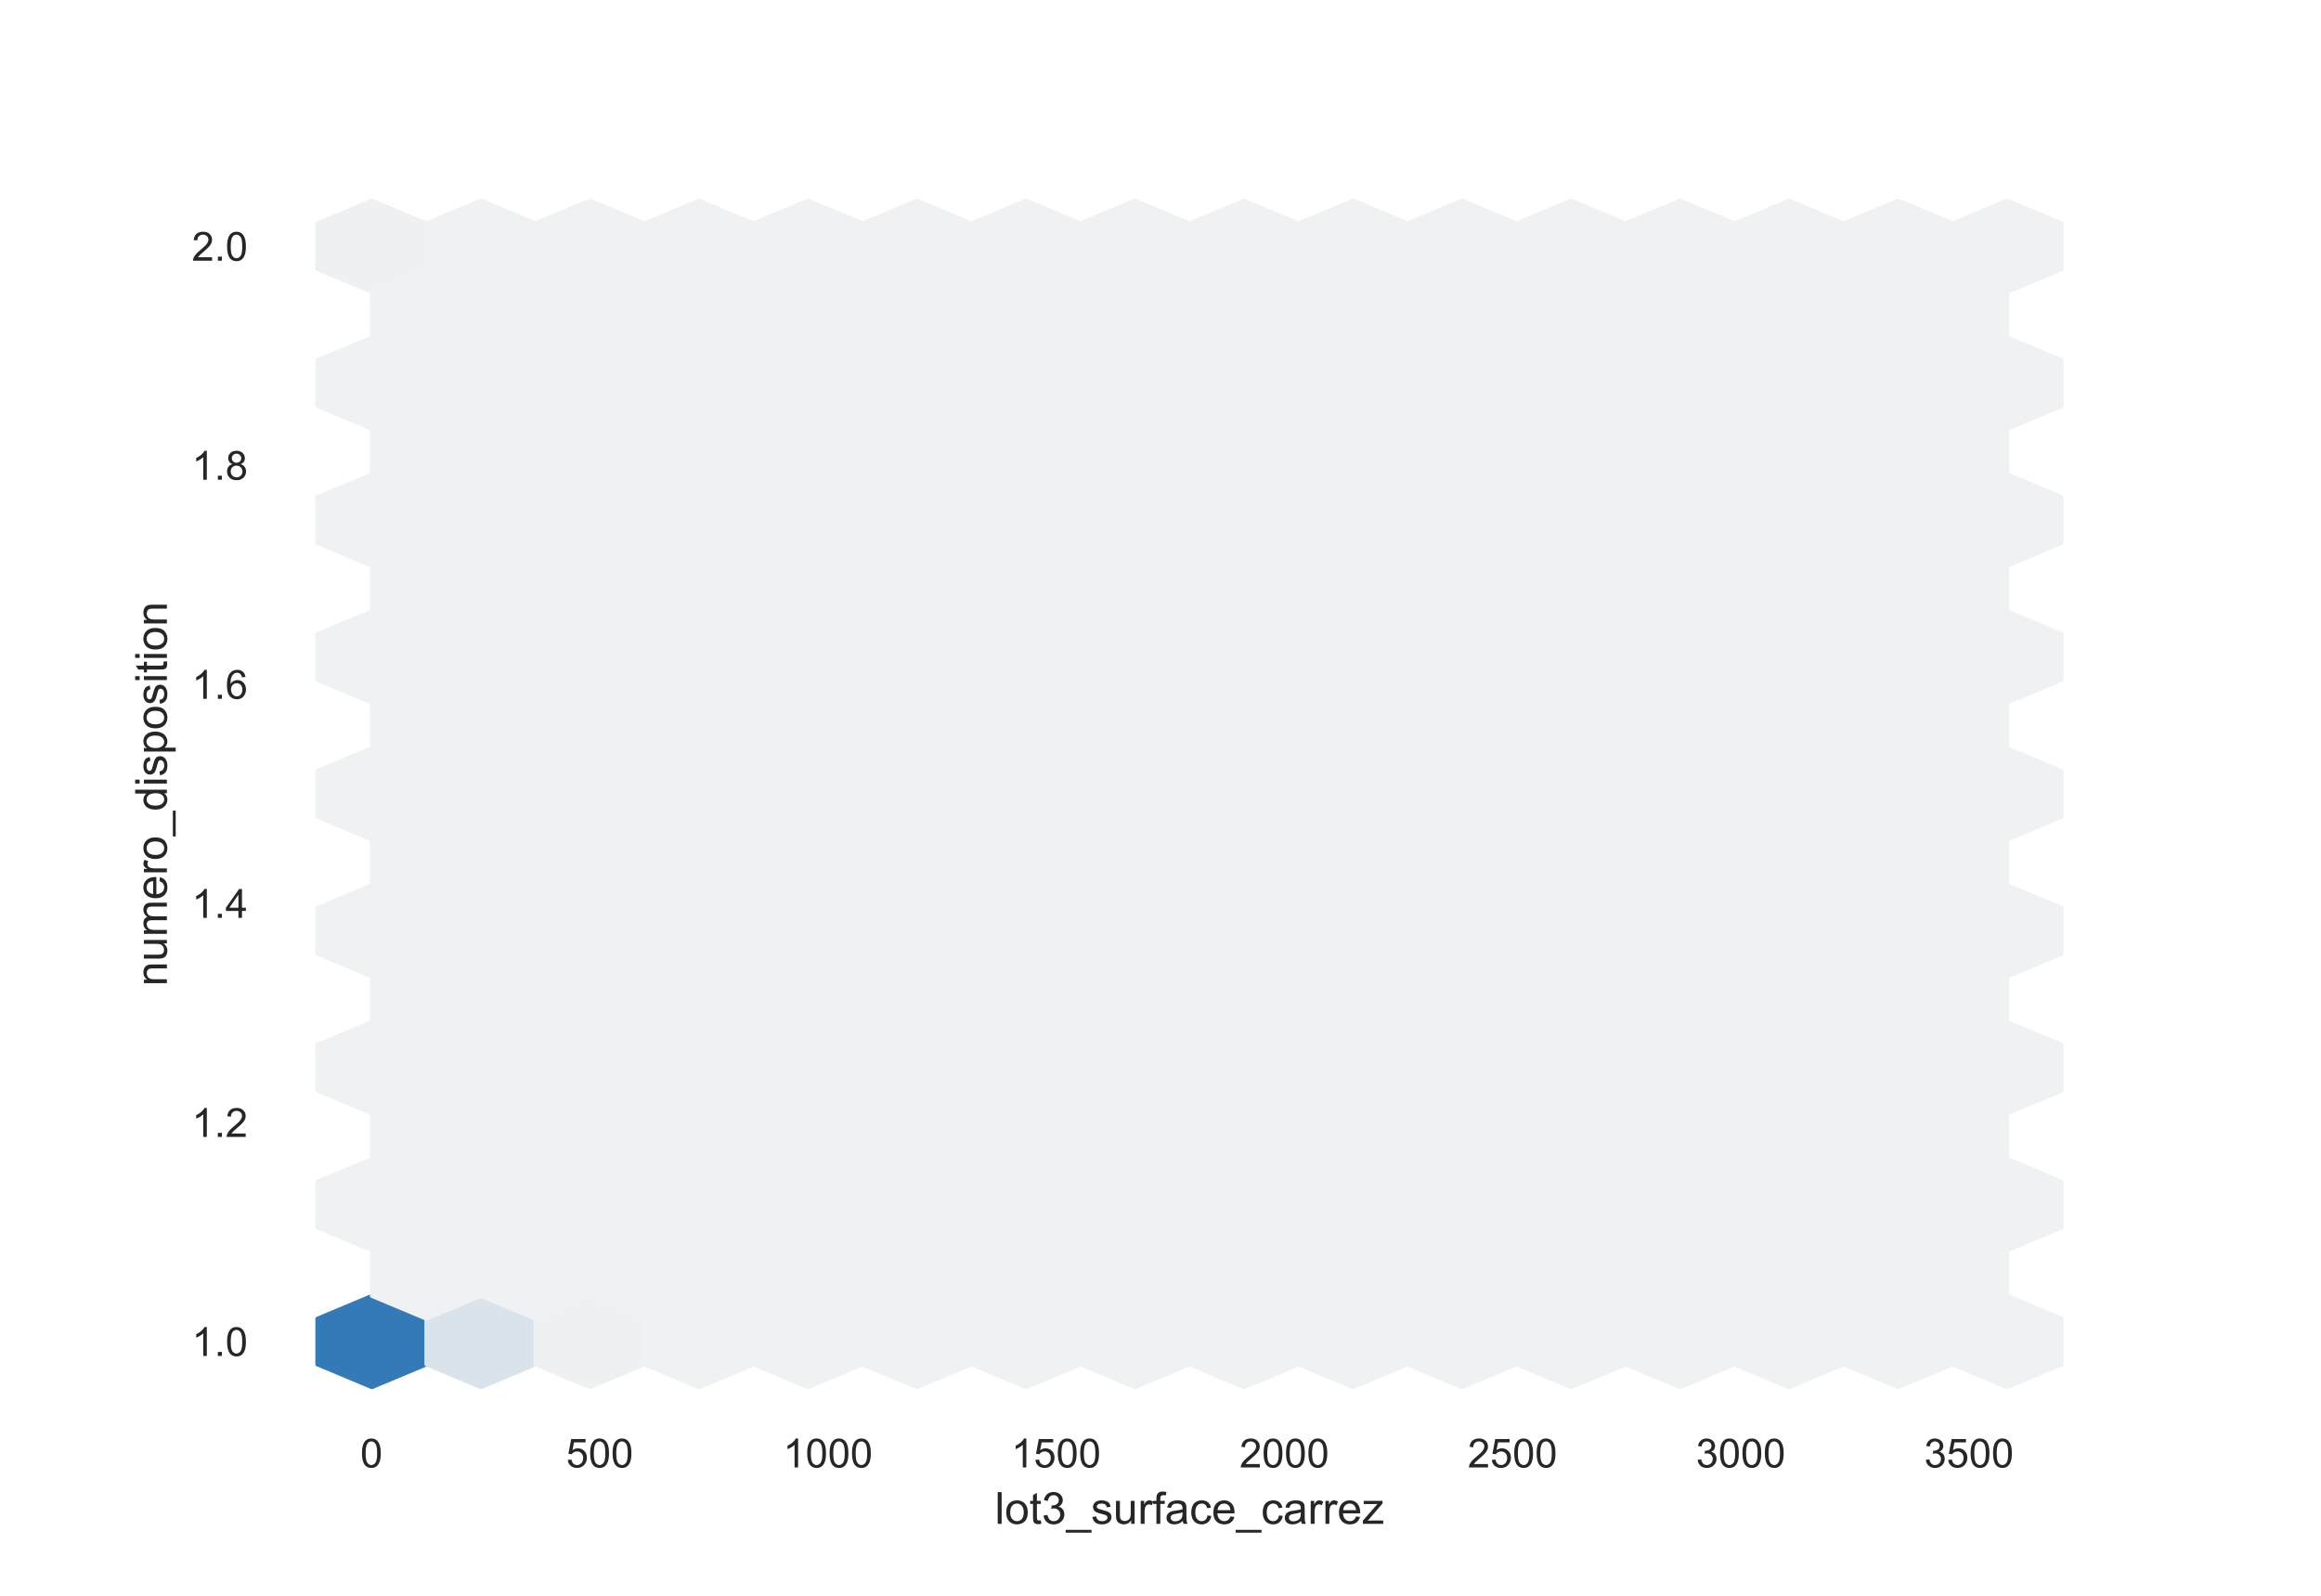 <?xml version="1.0" encoding="utf-8" standalone="no"?>
<!DOCTYPE svg PUBLIC "-//W3C//DTD SVG 1.1//EN"
  "http://www.w3.org/Graphics/SVG/1.1/DTD/svg11.dtd">
<!-- Created with matplotlib (https://matplotlib.org/) -->
<svg height="396pt" version="1.1" viewBox="0 0 576 396" width="576pt" xmlns="http://www.w3.org/2000/svg" xmlns:xlink="http://www.w3.org/1999/xlink">
 <defs>
  <style type="text/css">*{stroke-linecap:butt;stroke-linejoin:round;}</style>
 </defs>
 <g id="figure_1">
  <g id="patch_1">
   <path d="M 0 396 
L 576 396 
L 576 0 
L 0 0 
z
" style="fill:#ffffff;"/>
  </g>
  <g id="axes_1">
   <g id="patch_2">
    <path d="M 72 346.5 
L 518.4 346.5 
L 518.4 47.52 
L 72 47.52 
z
" style="fill:#ffffff;"/>
   </g>
   <g id="matplotlib.axis_1">
    <g id="xtick_1">
     <g id="text_1">
      <!-- 0 -->
      <g style="fill:#262626;" transform="translate(89.414 364.158)scale(0.1 -0.1)">
       <defs>
        <path d="M 4.156 35.297 
Q 4.156 48 6.766 55.734 
Q 9.375 63.484 14.516 67.672 
Q 19.672 71.875 27.484 71.875 
Q 33.25 71.875 37.594 69.547 
Q 41.938 67.234 44.766 62.859 
Q 47.609 58.5 49.219 52.219 
Q 50.828 45.953 50.828 35.297 
Q 50.828 22.703 48.234 14.969 
Q 45.656 7.234 40.5 3 
Q 35.359 -1.219 27.484 -1.219 
Q 17.141 -1.219 11.234 6.203 
Q 4.156 15.141 4.156 35.297 
z
M 13.188 35.297 
Q 13.188 17.672 17.312 11.828 
Q 21.438 6 27.484 6 
Q 33.547 6 37.672 11.859 
Q 41.797 17.719 41.797 35.297 
Q 41.797 52.984 37.672 58.781 
Q 33.547 64.594 27.391 64.594 
Q 21.344 64.594 17.719 59.469 
Q 13.188 52.938 13.188 35.297 
z
" id="ArialMT-48"/>
       </defs>
       <use xlink:href="#ArialMT-48"/>
      </g>
     </g>
    </g>
    <g id="xtick_2">
     <g id="text_2">
      <!-- 500 -->
      <g style="fill:#262626;" transform="translate(140.488 364.158)scale(0.1 -0.1)">
       <defs>
        <path d="M 4.156 18.75 
L 13.375 19.531 
Q 14.406 12.797 18.141 9.391 
Q 21.875 6 27.156 6 
Q 33.5 6 37.891 10.781 
Q 42.281 15.578 42.281 23.484 
Q 42.281 31 38.062 35.344 
Q 33.844 39.703 27 39.703 
Q 22.75 39.703 19.328 37.766 
Q 15.922 35.844 13.969 32.766 
L 5.719 33.844 
L 12.641 70.609 
L 48.25 70.609 
L 48.25 62.203 
L 19.672 62.203 
L 15.828 42.969 
Q 22.266 47.469 29.344 47.469 
Q 38.719 47.469 45.156 40.969 
Q 51.609 34.469 51.609 24.266 
Q 51.609 14.547 45.953 7.469 
Q 39.062 -1.219 27.156 -1.219 
Q 17.391 -1.219 11.203 4.25 
Q 5.031 9.719 4.156 18.75 
z
" id="ArialMT-53"/>
       </defs>
       <use xlink:href="#ArialMT-53"/>
       <use x="55.615" xlink:href="#ArialMT-48"/>
       <use x="111.23" xlink:href="#ArialMT-48"/>
      </g>
     </g>
    </g>
    <g id="xtick_3">
     <g id="text_3">
      <!-- 1000 -->
      <g style="fill:#262626;" transform="translate(194.342 364.158)scale(0.1 -0.1)">
       <defs>
        <path d="M 37.25 0 
L 28.469 0 
L 28.469 56 
Q 25.297 52.984 20.141 49.953 
Q 14.984 46.922 10.891 45.406 
L 10.891 53.906 
Q 18.266 57.375 23.781 62.297 
Q 29.297 67.234 31.594 71.875 
L 37.25 71.875 
z
" id="ArialMT-49"/>
       </defs>
       <use xlink:href="#ArialMT-49"/>
       <use x="55.615" xlink:href="#ArialMT-48"/>
       <use x="111.23" xlink:href="#ArialMT-48"/>
       <use x="166.846" xlink:href="#ArialMT-48"/>
      </g>
     </g>
    </g>
    <g id="xtick_4">
     <g id="text_4">
      <!-- 1500 -->
      <g style="fill:#262626;" transform="translate(250.976 364.158)scale(0.1 -0.1)">
       <use xlink:href="#ArialMT-49"/>
       <use x="55.615" xlink:href="#ArialMT-53"/>
       <use x="111.23" xlink:href="#ArialMT-48"/>
       <use x="166.846" xlink:href="#ArialMT-48"/>
      </g>
     </g>
    </g>
    <g id="xtick_5">
     <g id="text_5">
      <!-- 2000 -->
      <g style="fill:#262626;" transform="translate(307.61 364.158)scale(0.1 -0.1)">
       <defs>
        <path d="M 50.344 8.453 
L 50.344 0 
L 3.031 0 
Q 2.938 3.172 4.047 6.109 
Q 5.859 10.938 9.828 15.625 
Q 13.812 20.312 21.344 26.469 
Q 33.016 36.031 37.109 41.625 
Q 41.219 47.219 41.219 52.203 
Q 41.219 57.422 37.469 61 
Q 33.734 64.594 27.734 64.594 
Q 21.391 64.594 17.578 60.781 
Q 13.766 56.984 13.719 50.25 
L 4.688 51.172 
Q 5.609 61.281 11.656 66.578 
Q 17.719 71.875 27.938 71.875 
Q 38.234 71.875 44.234 66.156 
Q 50.25 60.453 50.25 52 
Q 50.25 47.703 48.484 43.547 
Q 46.734 39.406 42.656 34.812 
Q 38.578 30.219 29.109 22.219 
Q 21.188 15.578 18.938 13.203 
Q 16.703 10.844 15.234 8.453 
z
" id="ArialMT-50"/>
       </defs>
       <use xlink:href="#ArialMT-50"/>
       <use x="55.615" xlink:href="#ArialMT-48"/>
       <use x="111.23" xlink:href="#ArialMT-48"/>
       <use x="166.846" xlink:href="#ArialMT-48"/>
      </g>
     </g>
    </g>
    <g id="xtick_6">
     <g id="text_6">
      <!-- 2500 -->
      <g style="fill:#262626;" transform="translate(364.245 364.158)scale(0.1 -0.1)">
       <use xlink:href="#ArialMT-50"/>
       <use x="55.615" xlink:href="#ArialMT-53"/>
       <use x="111.23" xlink:href="#ArialMT-48"/>
       <use x="166.846" xlink:href="#ArialMT-48"/>
      </g>
     </g>
    </g>
    <g id="xtick_7">
     <g id="text_7">
      <!-- 3000 -->
      <g style="fill:#262626;" transform="translate(420.879 364.158)scale(0.1 -0.1)">
       <defs>
        <path d="M 4.203 18.891 
L 12.984 20.062 
Q 14.5 12.594 18.141 9.297 
Q 21.781 6 27 6 
Q 33.203 6 37.469 10.297 
Q 41.75 14.594 41.75 20.953 
Q 41.75 27 37.797 30.922 
Q 33.844 34.859 27.734 34.859 
Q 25.25 34.859 21.531 33.891 
L 22.516 41.609 
Q 23.391 41.5 23.922 41.5 
Q 29.547 41.5 34.031 44.422 
Q 38.531 47.359 38.531 53.469 
Q 38.531 58.297 35.25 61.469 
Q 31.984 64.656 26.812 64.656 
Q 21.688 64.656 18.266 61.422 
Q 14.844 58.203 13.875 51.766 
L 5.078 53.328 
Q 6.688 62.156 12.391 67.016 
Q 18.109 71.875 26.609 71.875 
Q 32.469 71.875 37.391 69.359 
Q 42.328 66.844 44.938 62.5 
Q 47.562 58.156 47.562 53.266 
Q 47.562 48.641 45.062 44.828 
Q 42.578 41.016 37.703 38.766 
Q 44.047 37.312 47.562 32.688 
Q 51.078 28.078 51.078 21.141 
Q 51.078 11.766 44.234 5.25 
Q 37.406 -1.266 26.953 -1.266 
Q 17.531 -1.266 11.297 4.344 
Q 5.078 9.969 4.203 18.891 
z
" id="ArialMT-51"/>
       </defs>
       <use xlink:href="#ArialMT-51"/>
       <use x="55.615" xlink:href="#ArialMT-48"/>
       <use x="111.23" xlink:href="#ArialMT-48"/>
       <use x="166.846" xlink:href="#ArialMT-48"/>
      </g>
     </g>
    </g>
    <g id="xtick_8">
     <g id="text_8">
      <!-- 3500 -->
      <g style="fill:#262626;" transform="translate(477.513 364.158)scale(0.1 -0.1)">
       <use xlink:href="#ArialMT-51"/>
       <use x="55.615" xlink:href="#ArialMT-53"/>
       <use x="111.23" xlink:href="#ArialMT-48"/>
       <use x="166.846" xlink:href="#ArialMT-48"/>
      </g>
     </g>
    </g>
    <g id="text_9">
     <!-- lot3_surface_carrez -->
     <g style="fill:#262626;" transform="translate(246.901 378.153)scale(0.11 -0.11)">
      <defs>
       <path d="M 6.391 0 
L 6.391 71.578 
L 15.188 71.578 
L 15.188 0 
z
" id="ArialMT-108"/>
       <path d="M 3.328 25.922 
Q 3.328 40.328 11.328 47.266 
Q 18.016 53.031 27.641 53.031 
Q 38.328 53.031 45.109 46.016 
Q 51.906 39.016 51.906 26.656 
Q 51.906 16.656 48.906 10.906 
Q 45.906 5.172 40.156 2 
Q 34.422 -1.172 27.641 -1.172 
Q 16.75 -1.172 10.031 5.812 
Q 3.328 12.797 3.328 25.922 
z
M 12.359 25.922 
Q 12.359 15.969 16.703 11.016 
Q 21.047 6.062 27.641 6.062 
Q 34.188 6.062 38.531 11.031 
Q 42.875 16.016 42.875 26.219 
Q 42.875 35.844 38.5 40.797 
Q 34.125 45.75 27.641 45.75 
Q 21.047 45.75 16.703 40.812 
Q 12.359 35.891 12.359 25.922 
z
" id="ArialMT-111"/>
       <path d="M 25.781 7.859 
L 27.047 0.094 
Q 23.344 -0.688 20.406 -0.688 
Q 15.625 -0.688 12.984 0.828 
Q 10.359 2.344 9.281 4.812 
Q 8.203 7.281 8.203 15.188 
L 8.203 45.016 
L 1.766 45.016 
L 1.766 51.859 
L 8.203 51.859 
L 8.203 64.703 
L 16.938 69.969 
L 16.938 51.859 
L 25.781 51.859 
L 25.781 45.016 
L 16.938 45.016 
L 16.938 14.703 
Q 16.938 10.938 17.406 9.859 
Q 17.875 8.797 18.922 8.156 
Q 19.969 7.516 21.922 7.516 
Q 23.391 7.516 25.781 7.859 
z
" id="ArialMT-116"/>
       <path d="M -1.516 -19.875 
L -1.516 -13.531 
L 56.734 -13.531 
L 56.734 -19.875 
z
" id="ArialMT-95"/>
       <path d="M 3.078 15.484 
L 11.766 16.844 
Q 12.5 11.625 15.844 8.844 
Q 19.188 6.062 25.203 6.062 
Q 31.25 6.062 34.172 8.516 
Q 37.109 10.984 37.109 14.312 
Q 37.109 17.281 34.516 19 
Q 32.719 20.172 25.531 21.969 
Q 15.875 24.422 12.141 26.203 
Q 8.406 27.984 6.469 31.125 
Q 4.547 34.281 4.547 38.094 
Q 4.547 41.547 6.125 44.5 
Q 7.719 47.469 10.453 49.422 
Q 12.5 50.922 16.031 51.969 
Q 19.578 53.031 23.641 53.031 
Q 29.734 53.031 34.344 51.266 
Q 38.969 49.516 41.156 46.5 
Q 43.359 43.5 44.188 38.484 
L 35.594 37.312 
Q 35.016 41.312 32.203 43.547 
Q 29.391 45.797 24.266 45.797 
Q 18.219 45.797 15.625 43.797 
Q 13.031 41.797 13.031 39.109 
Q 13.031 37.406 14.109 36.031 
Q 15.188 34.625 17.484 33.688 
Q 18.797 33.203 25.25 31.453 
Q 34.578 28.953 38.25 27.359 
Q 41.938 25.781 44.031 22.75 
Q 46.141 19.734 46.141 15.234 
Q 46.141 10.844 43.578 6.953 
Q 41.016 3.078 36.172 0.953 
Q 31.344 -1.172 25.25 -1.172 
Q 15.141 -1.172 9.844 3.031 
Q 4.547 7.234 3.078 15.484 
z
" id="ArialMT-115"/>
       <path d="M 40.578 0 
L 40.578 7.625 
Q 34.516 -1.172 24.125 -1.172 
Q 19.531 -1.172 15.547 0.578 
Q 11.578 2.344 9.641 5 
Q 7.719 7.672 6.938 11.531 
Q 6.391 14.109 6.391 19.734 
L 6.391 51.859 
L 15.188 51.859 
L 15.188 23.094 
Q 15.188 16.219 15.719 13.812 
Q 16.547 10.359 19.234 8.375 
Q 21.922 6.391 25.875 6.391 
Q 29.828 6.391 33.297 8.422 
Q 36.766 10.453 38.203 13.938 
Q 39.656 17.438 39.656 24.078 
L 39.656 51.859 
L 48.438 51.859 
L 48.438 0 
z
" id="ArialMT-117"/>
       <path d="M 6.5 0 
L 6.5 51.859 
L 14.406 51.859 
L 14.406 44 
Q 17.438 49.516 20 51.266 
Q 22.562 53.031 25.641 53.031 
Q 30.078 53.031 34.672 50.203 
L 31.641 42.047 
Q 28.422 43.953 25.203 43.953 
Q 22.312 43.953 20.016 42.219 
Q 17.719 40.484 16.75 37.406 
Q 15.281 32.719 15.281 27.156 
L 15.281 0 
z
" id="ArialMT-114"/>
       <path d="M 8.688 0 
L 8.688 45.016 
L 0.922 45.016 
L 0.922 51.859 
L 8.688 51.859 
L 8.688 57.375 
Q 8.688 62.594 9.625 65.141 
Q 10.891 68.562 14.078 70.672 
Q 17.281 72.797 23.047 72.797 
Q 26.766 72.797 31.25 71.922 
L 29.938 64.266 
Q 27.203 64.75 24.75 64.75 
Q 20.75 64.75 19.094 63.031 
Q 17.438 61.328 17.438 56.641 
L 17.438 51.859 
L 27.547 51.859 
L 27.547 45.016 
L 17.438 45.016 
L 17.438 0 
z
" id="ArialMT-102"/>
       <path d="M 40.438 6.391 
Q 35.547 2.25 31.031 0.531 
Q 26.516 -1.172 21.344 -1.172 
Q 12.797 -1.172 8.203 3 
Q 3.609 7.172 3.609 13.672 
Q 3.609 17.484 5.344 20.625 
Q 7.078 23.781 9.891 25.688 
Q 12.703 27.594 16.219 28.562 
Q 18.797 29.25 24.031 29.891 
Q 34.672 31.156 39.703 32.906 
Q 39.75 34.719 39.75 35.203 
Q 39.75 40.578 37.25 42.781 
Q 33.891 45.75 27.25 45.75 
Q 21.047 45.75 18.094 43.578 
Q 15.141 41.406 13.719 35.891 
L 5.125 37.062 
Q 6.297 42.578 8.984 45.969 
Q 11.672 49.359 16.75 51.188 
Q 21.828 53.031 28.516 53.031 
Q 35.156 53.031 39.297 51.469 
Q 43.453 49.906 45.406 47.531 
Q 47.359 45.172 48.141 41.547 
Q 48.578 39.312 48.578 33.453 
L 48.578 21.734 
Q 48.578 9.469 49.141 6.219 
Q 49.703 2.984 51.375 0 
L 42.188 0 
Q 40.828 2.734 40.438 6.391 
z
M 39.703 26.031 
Q 34.906 24.078 25.344 22.703 
Q 19.922 21.922 17.672 20.938 
Q 15.438 19.969 14.203 18.094 
Q 12.984 16.219 12.984 13.922 
Q 12.984 10.406 15.641 8.062 
Q 18.312 5.719 23.438 5.719 
Q 28.516 5.719 32.469 7.938 
Q 36.422 10.156 38.281 14.016 
Q 39.703 17 39.703 22.797 
z
" id="ArialMT-97"/>
       <path d="M 40.438 19 
L 49.078 17.875 
Q 47.656 8.938 41.812 3.875 
Q 35.984 -1.172 27.484 -1.172 
Q 16.844 -1.172 10.375 5.781 
Q 3.906 12.75 3.906 25.734 
Q 3.906 34.125 6.688 40.422 
Q 9.469 46.734 15.156 49.875 
Q 20.844 53.031 27.547 53.031 
Q 35.984 53.031 41.359 48.75 
Q 46.734 44.484 48.25 36.625 
L 39.703 35.297 
Q 38.484 40.531 35.375 43.156 
Q 32.281 45.797 27.875 45.797 
Q 21.234 45.797 17.078 41.031 
Q 12.938 36.281 12.938 25.984 
Q 12.938 15.531 16.938 10.797 
Q 20.953 6.062 27.391 6.062 
Q 32.562 6.062 36.031 9.234 
Q 39.5 12.406 40.438 19 
z
" id="ArialMT-99"/>
       <path d="M 42.094 16.703 
L 51.172 15.578 
Q 49.031 7.625 43.219 3.219 
Q 37.406 -1.172 28.375 -1.172 
Q 17 -1.172 10.328 5.828 
Q 3.656 12.844 3.656 25.484 
Q 3.656 38.578 10.391 45.797 
Q 17.141 53.031 27.875 53.031 
Q 38.281 53.031 44.875 45.953 
Q 51.469 38.875 51.469 26.031 
Q 51.469 25.25 51.422 23.688 
L 12.75 23.688 
Q 13.234 15.141 17.578 10.594 
Q 21.922 6.062 28.422 6.062 
Q 33.25 6.062 36.672 8.594 
Q 40.094 11.141 42.094 16.703 
z
M 13.234 30.906 
L 42.188 30.906 
Q 41.609 37.453 38.875 40.719 
Q 34.672 45.797 27.984 45.797 
Q 21.922 45.797 17.797 41.75 
Q 13.672 37.703 13.234 30.906 
z
" id="ArialMT-101"/>
       <path d="M 1.953 0 
L 1.953 7.125 
L 34.969 45.016 
Q 29.344 44.734 25.047 44.734 
L 3.906 44.734 
L 3.906 51.859 
L 46.297 51.859 
L 46.297 46.047 
L 18.219 13.141 
L 12.797 7.125 
Q 18.703 7.562 23.875 7.562 
L 47.859 7.562 
L 47.859 0 
z
" id="ArialMT-122"/>
      </defs>
      <use xlink:href="#ArialMT-108"/>
      <use x="22.217" xlink:href="#ArialMT-111"/>
      <use x="77.832" xlink:href="#ArialMT-116"/>
      <use x="105.615" xlink:href="#ArialMT-51"/>
      <use x="161.23" xlink:href="#ArialMT-95"/>
      <use x="216.846" xlink:href="#ArialMT-115"/>
      <use x="266.846" xlink:href="#ArialMT-117"/>
      <use x="322.461" xlink:href="#ArialMT-114"/>
      <use x="355.762" xlink:href="#ArialMT-102"/>
      <use x="383.545" xlink:href="#ArialMT-97"/>
      <use x="439.16" xlink:href="#ArialMT-99"/>
      <use x="489.16" xlink:href="#ArialMT-101"/>
      <use x="544.775" xlink:href="#ArialMT-95"/>
      <use x="600.391" xlink:href="#ArialMT-99"/>
      <use x="650.391" xlink:href="#ArialMT-97"/>
      <use x="706.006" xlink:href="#ArialMT-114"/>
      <use x="739.307" xlink:href="#ArialMT-114"/>
      <use x="772.607" xlink:href="#ArialMT-101"/>
      <use x="828.223" xlink:href="#ArialMT-122"/>
     </g>
    </g>
   </g>
   <g id="matplotlib.axis_2">
    <g id="ytick_1">
     <g id="text_10">
      <!-- 1.0 -->
      <g style="fill:#262626;" transform="translate(47.6 336.489)scale(0.1 -0.1)">
       <defs>
        <path d="M 9.078 0 
L 9.078 10.016 
L 19.094 10.016 
L 19.094 0 
z
" id="ArialMT-46"/>
       </defs>
       <use xlink:href="#ArialMT-49"/>
       <use x="55.615" xlink:href="#ArialMT-46"/>
       <use x="83.398" xlink:href="#ArialMT-48"/>
      </g>
     </g>
    </g>
    <g id="ytick_2">
     <g id="text_11">
      <!-- 1.2 -->
      <g style="fill:#262626;" transform="translate(47.6 282.129)scale(0.1 -0.1)">
       <use xlink:href="#ArialMT-49"/>
       <use x="55.615" xlink:href="#ArialMT-46"/>
       <use x="83.398" xlink:href="#ArialMT-50"/>
      </g>
     </g>
    </g>
    <g id="ytick_3">
     <g id="text_12">
      <!-- 1.4 -->
      <g style="fill:#262626;" transform="translate(47.6 227.769)scale(0.1 -0.1)">
       <defs>
        <path d="M 32.328 0 
L 32.328 17.141 
L 1.266 17.141 
L 1.266 25.203 
L 33.938 71.578 
L 41.109 71.578 
L 41.109 25.203 
L 50.781 25.203 
L 50.781 17.141 
L 41.109 17.141 
L 41.109 0 
z
M 32.328 25.203 
L 32.328 57.469 
L 9.906 25.203 
z
" id="ArialMT-52"/>
       </defs>
       <use xlink:href="#ArialMT-49"/>
       <use x="55.615" xlink:href="#ArialMT-46"/>
       <use x="83.398" xlink:href="#ArialMT-52"/>
      </g>
     </g>
    </g>
    <g id="ytick_4">
     <g id="text_13">
      <!-- 1.6 -->
      <g style="fill:#262626;" transform="translate(47.6 173.409)scale(0.1 -0.1)">
       <defs>
        <path d="M 49.75 54.047 
L 41.016 53.375 
Q 39.844 58.547 37.703 60.891 
Q 34.125 64.656 28.906 64.656 
Q 24.703 64.656 21.531 62.312 
Q 17.391 59.281 14.984 53.469 
Q 12.594 47.656 12.5 36.922 
Q 15.672 41.75 20.266 44.094 
Q 24.859 46.438 29.891 46.438 
Q 38.672 46.438 44.844 39.969 
Q 51.031 33.5 51.031 23.25 
Q 51.031 16.5 48.125 10.719 
Q 45.219 4.938 40.141 1.859 
Q 35.062 -1.219 28.609 -1.219 
Q 17.625 -1.219 10.688 6.859 
Q 3.766 14.938 3.766 33.5 
Q 3.766 54.25 11.422 63.672 
Q 18.109 71.875 29.438 71.875 
Q 37.891 71.875 43.281 67.141 
Q 48.688 62.406 49.75 54.047 
z
M 13.875 23.188 
Q 13.875 18.656 15.797 14.5 
Q 17.719 10.359 21.188 8.172 
Q 24.656 6 28.469 6 
Q 34.031 6 38.031 10.484 
Q 42.047 14.984 42.047 22.703 
Q 42.047 30.125 38.078 34.391 
Q 34.125 38.672 28.125 38.672 
Q 22.172 38.672 18.016 34.391 
Q 13.875 30.125 13.875 23.188 
z
" id="ArialMT-54"/>
       </defs>
       <use xlink:href="#ArialMT-49"/>
       <use x="55.615" xlink:href="#ArialMT-46"/>
       <use x="83.398" xlink:href="#ArialMT-54"/>
      </g>
     </g>
    </g>
    <g id="ytick_5">
     <g id="text_14">
      <!-- 1.8 -->
      <g style="fill:#262626;" transform="translate(47.6 119.049)scale(0.1 -0.1)">
       <defs>
        <path d="M 17.672 38.812 
Q 12.203 40.828 9.562 44.531 
Q 6.938 48.25 6.938 53.422 
Q 6.938 61.234 12.547 66.547 
Q 18.172 71.875 27.484 71.875 
Q 36.859 71.875 42.578 66.422 
Q 48.297 60.984 48.297 53.172 
Q 48.297 48.188 45.672 44.5 
Q 43.062 40.828 37.75 38.812 
Q 44.344 36.672 47.781 31.875 
Q 51.219 27.094 51.219 20.453 
Q 51.219 11.281 44.719 5.031 
Q 38.234 -1.219 27.641 -1.219 
Q 17.047 -1.219 10.547 5.047 
Q 4.047 11.328 4.047 20.703 
Q 4.047 27.688 7.594 32.391 
Q 11.141 37.109 17.672 38.812 
z
M 15.922 53.719 
Q 15.922 48.641 19.188 45.406 
Q 22.469 42.188 27.688 42.188 
Q 32.766 42.188 36.016 45.375 
Q 39.266 48.578 39.266 53.219 
Q 39.266 58.062 35.906 61.359 
Q 32.562 64.656 27.594 64.656 
Q 22.562 64.656 19.234 61.422 
Q 15.922 58.203 15.922 53.719 
z
M 13.094 20.656 
Q 13.094 16.891 14.875 13.375 
Q 16.656 9.859 20.172 7.922 
Q 23.688 6 27.734 6 
Q 34.031 6 38.125 10.047 
Q 42.234 14.109 42.234 20.359 
Q 42.234 26.703 38.016 30.859 
Q 33.797 35.016 27.438 35.016 
Q 21.234 35.016 17.156 30.906 
Q 13.094 26.812 13.094 20.656 
z
" id="ArialMT-56"/>
       </defs>
       <use xlink:href="#ArialMT-49"/>
       <use x="55.615" xlink:href="#ArialMT-46"/>
       <use x="83.398" xlink:href="#ArialMT-56"/>
      </g>
     </g>
    </g>
    <g id="ytick_6">
     <g id="text_15">
      <!-- 2.0 -->
      <g style="fill:#262626;" transform="translate(47.6 64.689)scale(0.1 -0.1)">
       <use xlink:href="#ArialMT-50"/>
       <use x="55.615" xlink:href="#ArialMT-46"/>
       <use x="83.398" xlink:href="#ArialMT-48"/>
      </g>
     </g>
    </g>
    <g id="text_16">
     <!-- numero_disposition -->
     <g style="fill:#262626;" transform="translate(41.414 244.702)rotate(-90)scale(0.11 -0.11)">
      <defs>
       <path d="M 6.594 0 
L 6.594 51.859 
L 14.5 51.859 
L 14.5 44.484 
Q 20.219 53.031 31 53.031 
Q 35.688 53.031 39.625 51.344 
Q 43.562 49.656 45.516 46.922 
Q 47.469 44.188 48.25 40.438 
Q 48.734 37.984 48.734 31.891 
L 48.734 0 
L 39.938 0 
L 39.938 31.547 
Q 39.938 36.922 38.906 39.578 
Q 37.891 42.234 35.281 43.812 
Q 32.672 45.406 29.156 45.406 
Q 23.531 45.406 19.453 41.844 
Q 15.375 38.281 15.375 28.328 
L 15.375 0 
z
" id="ArialMT-110"/>
       <path d="M 6.594 0 
L 6.594 51.859 
L 14.453 51.859 
L 14.453 44.578 
Q 16.891 48.391 20.938 50.703 
Q 25 53.031 30.172 53.031 
Q 35.938 53.031 39.625 50.641 
Q 43.312 48.25 44.828 43.953 
Q 50.984 53.031 60.844 53.031 
Q 68.562 53.031 72.703 48.75 
Q 76.859 44.484 76.859 35.594 
L 76.859 0 
L 68.109 0 
L 68.109 32.672 
Q 68.109 37.938 67.25 40.25 
Q 66.406 42.578 64.156 43.984 
Q 61.922 45.406 58.891 45.406 
Q 53.422 45.406 49.797 41.766 
Q 46.188 38.141 46.188 30.125 
L 46.188 0 
L 37.406 0 
L 37.406 33.688 
Q 37.406 39.547 35.25 42.469 
Q 33.109 45.406 28.219 45.406 
Q 24.516 45.406 21.359 43.453 
Q 18.219 41.5 16.797 37.734 
Q 15.375 33.984 15.375 26.906 
L 15.375 0 
z
" id="ArialMT-109"/>
       <path d="M 40.234 0 
L 40.234 6.547 
Q 35.297 -1.172 25.734 -1.172 
Q 19.531 -1.172 14.328 2.25 
Q 9.125 5.672 6.266 11.797 
Q 3.422 17.922 3.422 25.875 
Q 3.422 33.641 6 39.969 
Q 8.594 46.297 13.766 49.656 
Q 18.953 53.031 25.344 53.031 
Q 30.031 53.031 33.688 51.047 
Q 37.359 49.078 39.656 45.906 
L 39.656 71.578 
L 48.391 71.578 
L 48.391 0 
z
M 12.453 25.875 
Q 12.453 15.922 16.641 10.984 
Q 20.844 6.062 26.562 6.062 
Q 32.328 6.062 36.344 10.766 
Q 40.375 15.484 40.375 25.141 
Q 40.375 35.797 36.266 40.766 
Q 32.172 45.75 26.172 45.75 
Q 20.312 45.75 16.375 40.969 
Q 12.453 36.188 12.453 25.875 
z
" id="ArialMT-100"/>
       <path d="M 6.641 61.469 
L 6.641 71.578 
L 15.438 71.578 
L 15.438 61.469 
z
M 6.641 0 
L 6.641 51.859 
L 15.438 51.859 
L 15.438 0 
z
" id="ArialMT-105"/>
       <path d="M 6.594 -19.875 
L 6.594 51.859 
L 14.594 51.859 
L 14.594 45.125 
Q 17.438 49.078 21 51.047 
Q 24.562 53.031 29.641 53.031 
Q 36.281 53.031 41.359 49.609 
Q 46.438 46.188 49.016 39.953 
Q 51.609 33.734 51.609 26.312 
Q 51.609 18.359 48.75 11.984 
Q 45.906 5.609 40.453 2.219 
Q 35.016 -1.172 29 -1.172 
Q 24.609 -1.172 21.109 0.688 
Q 17.625 2.547 15.375 5.375 
L 15.375 -19.875 
z
M 14.547 25.641 
Q 14.547 15.625 18.594 10.844 
Q 22.656 6.062 28.422 6.062 
Q 34.281 6.062 38.453 11.016 
Q 42.625 15.969 42.625 26.375 
Q 42.625 36.281 38.547 41.203 
Q 34.469 46.141 28.812 46.141 
Q 23.188 46.141 18.859 40.891 
Q 14.547 35.641 14.547 25.641 
z
" id="ArialMT-112"/>
      </defs>
      <use xlink:href="#ArialMT-110"/>
      <use x="55.615" xlink:href="#ArialMT-117"/>
      <use x="111.23" xlink:href="#ArialMT-109"/>
      <use x="194.531" xlink:href="#ArialMT-101"/>
      <use x="250.146" xlink:href="#ArialMT-114"/>
      <use x="283.447" xlink:href="#ArialMT-111"/>
      <use x="339.062" xlink:href="#ArialMT-95"/>
      <use x="394.678" xlink:href="#ArialMT-100"/>
      <use x="450.293" xlink:href="#ArialMT-105"/>
      <use x="472.51" xlink:href="#ArialMT-115"/>
      <use x="522.51" xlink:href="#ArialMT-112"/>
      <use x="578.125" xlink:href="#ArialMT-111"/>
      <use x="633.74" xlink:href="#ArialMT-115"/>
      <use x="683.74" xlink:href="#ArialMT-105"/>
      <use x="705.957" xlink:href="#ArialMT-116"/>
      <use x="733.74" xlink:href="#ArialMT-105"/>
      <use x="755.957" xlink:href="#ArialMT-111"/>
      <use x="811.572" xlink:href="#ArialMT-110"/>
     </g>
    </g>
   </g>
   <g id="PolyCollection_1">
    <defs>
     <path d="M 105.722 214.373 
L 105.722 203.048 
L 92.195 197.385 
L 78.667 203.048 
L 78.667 214.373 
L 92.195 220.035 
z
" id="C0_0_fbb678e44a"/>
    </defs>
    <g clip-path="url(#p7a64695671)">
     <use style="fill:#337ab7;stroke:#337ab7;" x="0.096" xlink:href="#C0_0_fbb678e44a" y="124.2"/>
    </g>
    <g clip-path="url(#p7a64695671)">
     <use style="fill:#f0f1f2;stroke:#f0f1f2;" x="0.096" xlink:href="#C0_0_fbb678e44a" y="90.225"/>
    </g>
    <g clip-path="url(#p7a64695671)">
     <use style="fill:#f0f1f2;stroke:#f0f1f2;" x="0.096" xlink:href="#C0_0_fbb678e44a" y="56.25"/>
    </g>
    <g clip-path="url(#p7a64695671)">
     <use style="fill:#f0f1f2;stroke:#f0f1f2;" x="0.096" xlink:href="#C0_0_fbb678e44a" y="22.275"/>
    </g>
    <g clip-path="url(#p7a64695671)">
     <use style="fill:#f0f1f2;stroke:#f0f1f2;" x="0.096" xlink:href="#C0_0_fbb678e44a" y="-11.7"/>
    </g>
    <g clip-path="url(#p7a64695671)">
     <use style="fill:#f0f1f2;stroke:#f0f1f2;" x="0.096" xlink:href="#C0_0_fbb678e44a" y="-45.675"/>
    </g>
    <g clip-path="url(#p7a64695671)">
     <use style="fill:#f0f1f2;stroke:#f0f1f2;" x="0.096" xlink:href="#C0_0_fbb678e44a" y="-79.65"/>
    </g>
    <g clip-path="url(#p7a64695671)">
     <use style="fill:#f0f1f2;stroke:#f0f1f2;" x="0.096" xlink:href="#C0_0_fbb678e44a" y="-113.625"/>
    </g>
    <g clip-path="url(#p7a64695671)">
     <use style="fill:#eff0f2;stroke:#eff0f2;" x="0.096" xlink:href="#C0_0_fbb678e44a" y="-147.6"/>
    </g>
    <g clip-path="url(#p7a64695671)">
     <use style="fill:#d9e3eb;stroke:#d9e3eb;" x="27.151" xlink:href="#C0_0_fbb678e44a" y="124.2"/>
    </g>
    <g clip-path="url(#p7a64695671)">
     <use style="fill:#f0f1f2;stroke:#f0f1f2;" x="27.151" xlink:href="#C0_0_fbb678e44a" y="90.225"/>
    </g>
    <g clip-path="url(#p7a64695671)">
     <use style="fill:#f0f1f2;stroke:#f0f1f2;" x="27.151" xlink:href="#C0_0_fbb678e44a" y="56.25"/>
    </g>
    <g clip-path="url(#p7a64695671)">
     <use style="fill:#f0f1f2;stroke:#f0f1f2;" x="27.151" xlink:href="#C0_0_fbb678e44a" y="22.275"/>
    </g>
    <g clip-path="url(#p7a64695671)">
     <use style="fill:#f0f1f2;stroke:#f0f1f2;" x="27.151" xlink:href="#C0_0_fbb678e44a" y="-11.7"/>
    </g>
    <g clip-path="url(#p7a64695671)">
     <use style="fill:#f0f1f2;stroke:#f0f1f2;" x="27.151" xlink:href="#C0_0_fbb678e44a" y="-45.675"/>
    </g>
    <g clip-path="url(#p7a64695671)">
     <use style="fill:#f0f1f2;stroke:#f0f1f2;" x="27.151" xlink:href="#C0_0_fbb678e44a" y="-79.65"/>
    </g>
    <g clip-path="url(#p7a64695671)">
     <use style="fill:#f0f1f2;stroke:#f0f1f2;" x="27.151" xlink:href="#C0_0_fbb678e44a" y="-113.625"/>
    </g>
    <g clip-path="url(#p7a64695671)">
     <use style="fill:#f0f1f2;stroke:#f0f1f2;" x="27.151" xlink:href="#C0_0_fbb678e44a" y="-147.6"/>
    </g>
    <g clip-path="url(#p7a64695671)">
     <use style="fill:#eff0f2;stroke:#eff0f2;" x="54.205" xlink:href="#C0_0_fbb678e44a" y="124.2"/>
    </g>
    <g clip-path="url(#p7a64695671)">
     <use style="fill:#f0f1f2;stroke:#f0f1f2;" x="54.205" xlink:href="#C0_0_fbb678e44a" y="90.225"/>
    </g>
    <g clip-path="url(#p7a64695671)">
     <use style="fill:#f0f1f2;stroke:#f0f1f2;" x="54.205" xlink:href="#C0_0_fbb678e44a" y="56.25"/>
    </g>
    <g clip-path="url(#p7a64695671)">
     <use style="fill:#f0f1f2;stroke:#f0f1f2;" x="54.205" xlink:href="#C0_0_fbb678e44a" y="22.275"/>
    </g>
    <g clip-path="url(#p7a64695671)">
     <use style="fill:#f0f1f2;stroke:#f0f1f2;" x="54.205" xlink:href="#C0_0_fbb678e44a" y="-11.7"/>
    </g>
    <g clip-path="url(#p7a64695671)">
     <use style="fill:#f0f1f2;stroke:#f0f1f2;" x="54.205" xlink:href="#C0_0_fbb678e44a" y="-45.675"/>
    </g>
    <g clip-path="url(#p7a64695671)">
     <use style="fill:#f0f1f2;stroke:#f0f1f2;" x="54.205" xlink:href="#C0_0_fbb678e44a" y="-79.65"/>
    </g>
    <g clip-path="url(#p7a64695671)">
     <use style="fill:#f0f1f2;stroke:#f0f1f2;" x="54.205" xlink:href="#C0_0_fbb678e44a" y="-113.625"/>
    </g>
    <g clip-path="url(#p7a64695671)">
     <use style="fill:#f0f1f2;stroke:#f0f1f2;" x="54.205" xlink:href="#C0_0_fbb678e44a" y="-147.6"/>
    </g>
    <g clip-path="url(#p7a64695671)">
     <use style="fill:#f0f1f2;stroke:#f0f1f2;" x="81.26" xlink:href="#C0_0_fbb678e44a" y="124.2"/>
    </g>
    <g clip-path="url(#p7a64695671)">
     <use style="fill:#f0f1f2;stroke:#f0f1f2;" x="81.26" xlink:href="#C0_0_fbb678e44a" y="90.225"/>
    </g>
    <g clip-path="url(#p7a64695671)">
     <use style="fill:#f0f1f2;stroke:#f0f1f2;" x="81.26" xlink:href="#C0_0_fbb678e44a" y="56.25"/>
    </g>
    <g clip-path="url(#p7a64695671)">
     <use style="fill:#f0f1f2;stroke:#f0f1f2;" x="81.26" xlink:href="#C0_0_fbb678e44a" y="22.275"/>
    </g>
    <g clip-path="url(#p7a64695671)">
     <use style="fill:#f0f1f2;stroke:#f0f1f2;" x="81.26" xlink:href="#C0_0_fbb678e44a" y="-11.7"/>
    </g>
    <g clip-path="url(#p7a64695671)">
     <use style="fill:#f0f1f2;stroke:#f0f1f2;" x="81.26" xlink:href="#C0_0_fbb678e44a" y="-45.675"/>
    </g>
    <g clip-path="url(#p7a64695671)">
     <use style="fill:#f0f1f2;stroke:#f0f1f2;" x="81.26" xlink:href="#C0_0_fbb678e44a" y="-79.65"/>
    </g>
    <g clip-path="url(#p7a64695671)">
     <use style="fill:#f0f1f2;stroke:#f0f1f2;" x="81.26" xlink:href="#C0_0_fbb678e44a" y="-113.625"/>
    </g>
    <g clip-path="url(#p7a64695671)">
     <use style="fill:#f0f1f2;stroke:#f0f1f2;" x="81.26" xlink:href="#C0_0_fbb678e44a" y="-147.6"/>
    </g>
    <g clip-path="url(#p7a64695671)">
     <use style="fill:#f0f1f2;stroke:#f0f1f2;" x="108.314" xlink:href="#C0_0_fbb678e44a" y="124.2"/>
    </g>
    <g clip-path="url(#p7a64695671)">
     <use style="fill:#f0f1f2;stroke:#f0f1f2;" x="108.314" xlink:href="#C0_0_fbb678e44a" y="90.225"/>
    </g>
    <g clip-path="url(#p7a64695671)">
     <use style="fill:#f0f1f2;stroke:#f0f1f2;" x="108.314" xlink:href="#C0_0_fbb678e44a" y="56.25"/>
    </g>
    <g clip-path="url(#p7a64695671)">
     <use style="fill:#f0f1f2;stroke:#f0f1f2;" x="108.314" xlink:href="#C0_0_fbb678e44a" y="22.275"/>
    </g>
    <g clip-path="url(#p7a64695671)">
     <use style="fill:#f0f1f2;stroke:#f0f1f2;" x="108.314" xlink:href="#C0_0_fbb678e44a" y="-11.7"/>
    </g>
    <g clip-path="url(#p7a64695671)">
     <use style="fill:#f0f1f2;stroke:#f0f1f2;" x="108.314" xlink:href="#C0_0_fbb678e44a" y="-45.675"/>
    </g>
    <g clip-path="url(#p7a64695671)">
     <use style="fill:#f0f1f2;stroke:#f0f1f2;" x="108.314" xlink:href="#C0_0_fbb678e44a" y="-79.65"/>
    </g>
    <g clip-path="url(#p7a64695671)">
     <use style="fill:#f0f1f2;stroke:#f0f1f2;" x="108.314" xlink:href="#C0_0_fbb678e44a" y="-113.625"/>
    </g>
    <g clip-path="url(#p7a64695671)">
     <use style="fill:#f0f1f2;stroke:#f0f1f2;" x="108.314" xlink:href="#C0_0_fbb678e44a" y="-147.6"/>
    </g>
    <g clip-path="url(#p7a64695671)">
     <use style="fill:#f0f1f2;stroke:#f0f1f2;" x="135.369" xlink:href="#C0_0_fbb678e44a" y="124.2"/>
    </g>
    <g clip-path="url(#p7a64695671)">
     <use style="fill:#f0f1f2;stroke:#f0f1f2;" x="135.369" xlink:href="#C0_0_fbb678e44a" y="90.225"/>
    </g>
    <g clip-path="url(#p7a64695671)">
     <use style="fill:#f0f1f2;stroke:#f0f1f2;" x="135.369" xlink:href="#C0_0_fbb678e44a" y="56.25"/>
    </g>
    <g clip-path="url(#p7a64695671)">
     <use style="fill:#f0f1f2;stroke:#f0f1f2;" x="135.369" xlink:href="#C0_0_fbb678e44a" y="22.275"/>
    </g>
    <g clip-path="url(#p7a64695671)">
     <use style="fill:#f0f1f2;stroke:#f0f1f2;" x="135.369" xlink:href="#C0_0_fbb678e44a" y="-11.7"/>
    </g>
    <g clip-path="url(#p7a64695671)">
     <use style="fill:#f0f1f2;stroke:#f0f1f2;" x="135.369" xlink:href="#C0_0_fbb678e44a" y="-45.675"/>
    </g>
    <g clip-path="url(#p7a64695671)">
     <use style="fill:#f0f1f2;stroke:#f0f1f2;" x="135.369" xlink:href="#C0_0_fbb678e44a" y="-79.65"/>
    </g>
    <g clip-path="url(#p7a64695671)">
     <use style="fill:#f0f1f2;stroke:#f0f1f2;" x="135.369" xlink:href="#C0_0_fbb678e44a" y="-113.625"/>
    </g>
    <g clip-path="url(#p7a64695671)">
     <use style="fill:#f0f1f2;stroke:#f0f1f2;" x="135.369" xlink:href="#C0_0_fbb678e44a" y="-147.6"/>
    </g>
    <g clip-path="url(#p7a64695671)">
     <use style="fill:#f0f1f2;stroke:#f0f1f2;" x="162.424" xlink:href="#C0_0_fbb678e44a" y="124.2"/>
    </g>
    <g clip-path="url(#p7a64695671)">
     <use style="fill:#f0f1f2;stroke:#f0f1f2;" x="162.424" xlink:href="#C0_0_fbb678e44a" y="90.225"/>
    </g>
    <g clip-path="url(#p7a64695671)">
     <use style="fill:#f0f1f2;stroke:#f0f1f2;" x="162.424" xlink:href="#C0_0_fbb678e44a" y="56.25"/>
    </g>
    <g clip-path="url(#p7a64695671)">
     <use style="fill:#f0f1f2;stroke:#f0f1f2;" x="162.424" xlink:href="#C0_0_fbb678e44a" y="22.275"/>
    </g>
    <g clip-path="url(#p7a64695671)">
     <use style="fill:#f0f1f2;stroke:#f0f1f2;" x="162.424" xlink:href="#C0_0_fbb678e44a" y="-11.7"/>
    </g>
    <g clip-path="url(#p7a64695671)">
     <use style="fill:#f0f1f2;stroke:#f0f1f2;" x="162.424" xlink:href="#C0_0_fbb678e44a" y="-45.675"/>
    </g>
    <g clip-path="url(#p7a64695671)">
     <use style="fill:#f0f1f2;stroke:#f0f1f2;" x="162.424" xlink:href="#C0_0_fbb678e44a" y="-79.65"/>
    </g>
    <g clip-path="url(#p7a64695671)">
     <use style="fill:#f0f1f2;stroke:#f0f1f2;" x="162.424" xlink:href="#C0_0_fbb678e44a" y="-113.625"/>
    </g>
    <g clip-path="url(#p7a64695671)">
     <use style="fill:#f0f1f2;stroke:#f0f1f2;" x="162.424" xlink:href="#C0_0_fbb678e44a" y="-147.6"/>
    </g>
    <g clip-path="url(#p7a64695671)">
     <use style="fill:#f0f1f2;stroke:#f0f1f2;" x="189.478" xlink:href="#C0_0_fbb678e44a" y="124.2"/>
    </g>
    <g clip-path="url(#p7a64695671)">
     <use style="fill:#f0f1f2;stroke:#f0f1f2;" x="189.478" xlink:href="#C0_0_fbb678e44a" y="90.225"/>
    </g>
    <g clip-path="url(#p7a64695671)">
     <use style="fill:#f0f1f2;stroke:#f0f1f2;" x="189.478" xlink:href="#C0_0_fbb678e44a" y="56.25"/>
    </g>
    <g clip-path="url(#p7a64695671)">
     <use style="fill:#f0f1f2;stroke:#f0f1f2;" x="189.478" xlink:href="#C0_0_fbb678e44a" y="22.275"/>
    </g>
    <g clip-path="url(#p7a64695671)">
     <use style="fill:#f0f1f2;stroke:#f0f1f2;" x="189.478" xlink:href="#C0_0_fbb678e44a" y="-11.7"/>
    </g>
    <g clip-path="url(#p7a64695671)">
     <use style="fill:#f0f1f2;stroke:#f0f1f2;" x="189.478" xlink:href="#C0_0_fbb678e44a" y="-45.675"/>
    </g>
    <g clip-path="url(#p7a64695671)">
     <use style="fill:#f0f1f2;stroke:#f0f1f2;" x="189.478" xlink:href="#C0_0_fbb678e44a" y="-79.65"/>
    </g>
    <g clip-path="url(#p7a64695671)">
     <use style="fill:#f0f1f2;stroke:#f0f1f2;" x="189.478" xlink:href="#C0_0_fbb678e44a" y="-113.625"/>
    </g>
    <g clip-path="url(#p7a64695671)">
     <use style="fill:#f0f1f2;stroke:#f0f1f2;" x="189.478" xlink:href="#C0_0_fbb678e44a" y="-147.6"/>
    </g>
    <g clip-path="url(#p7a64695671)">
     <use style="fill:#f0f1f2;stroke:#f0f1f2;" x="216.533" xlink:href="#C0_0_fbb678e44a" y="124.2"/>
    </g>
    <g clip-path="url(#p7a64695671)">
     <use style="fill:#f0f1f2;stroke:#f0f1f2;" x="216.533" xlink:href="#C0_0_fbb678e44a" y="90.225"/>
    </g>
    <g clip-path="url(#p7a64695671)">
     <use style="fill:#f0f1f2;stroke:#f0f1f2;" x="216.533" xlink:href="#C0_0_fbb678e44a" y="56.25"/>
    </g>
    <g clip-path="url(#p7a64695671)">
     <use style="fill:#f0f1f2;stroke:#f0f1f2;" x="216.533" xlink:href="#C0_0_fbb678e44a" y="22.275"/>
    </g>
    <g clip-path="url(#p7a64695671)">
     <use style="fill:#f0f1f2;stroke:#f0f1f2;" x="216.533" xlink:href="#C0_0_fbb678e44a" y="-11.7"/>
    </g>
    <g clip-path="url(#p7a64695671)">
     <use style="fill:#f0f1f2;stroke:#f0f1f2;" x="216.533" xlink:href="#C0_0_fbb678e44a" y="-45.675"/>
    </g>
    <g clip-path="url(#p7a64695671)">
     <use style="fill:#f0f1f2;stroke:#f0f1f2;" x="216.533" xlink:href="#C0_0_fbb678e44a" y="-79.65"/>
    </g>
    <g clip-path="url(#p7a64695671)">
     <use style="fill:#f0f1f2;stroke:#f0f1f2;" x="216.533" xlink:href="#C0_0_fbb678e44a" y="-113.625"/>
    </g>
    <g clip-path="url(#p7a64695671)">
     <use style="fill:#f0f1f2;stroke:#f0f1f2;" x="216.533" xlink:href="#C0_0_fbb678e44a" y="-147.6"/>
    </g>
    <g clip-path="url(#p7a64695671)">
     <use style="fill:#f0f1f2;stroke:#f0f1f2;" x="243.587" xlink:href="#C0_0_fbb678e44a" y="124.2"/>
    </g>
    <g clip-path="url(#p7a64695671)">
     <use style="fill:#f0f1f2;stroke:#f0f1f2;" x="243.587" xlink:href="#C0_0_fbb678e44a" y="90.225"/>
    </g>
    <g clip-path="url(#p7a64695671)">
     <use style="fill:#f0f1f2;stroke:#f0f1f2;" x="243.587" xlink:href="#C0_0_fbb678e44a" y="56.25"/>
    </g>
    <g clip-path="url(#p7a64695671)">
     <use style="fill:#f0f1f2;stroke:#f0f1f2;" x="243.587" xlink:href="#C0_0_fbb678e44a" y="22.275"/>
    </g>
    <g clip-path="url(#p7a64695671)">
     <use style="fill:#f0f1f2;stroke:#f0f1f2;" x="243.587" xlink:href="#C0_0_fbb678e44a" y="-11.7"/>
    </g>
    <g clip-path="url(#p7a64695671)">
     <use style="fill:#f0f1f2;stroke:#f0f1f2;" x="243.587" xlink:href="#C0_0_fbb678e44a" y="-45.675"/>
    </g>
    <g clip-path="url(#p7a64695671)">
     <use style="fill:#f0f1f2;stroke:#f0f1f2;" x="243.587" xlink:href="#C0_0_fbb678e44a" y="-79.65"/>
    </g>
    <g clip-path="url(#p7a64695671)">
     <use style="fill:#f0f1f2;stroke:#f0f1f2;" x="243.587" xlink:href="#C0_0_fbb678e44a" y="-113.625"/>
    </g>
    <g clip-path="url(#p7a64695671)">
     <use style="fill:#f0f1f2;stroke:#f0f1f2;" x="243.587" xlink:href="#C0_0_fbb678e44a" y="-147.6"/>
    </g>
    <g clip-path="url(#p7a64695671)">
     <use style="fill:#f0f1f2;stroke:#f0f1f2;" x="270.642" xlink:href="#C0_0_fbb678e44a" y="124.2"/>
    </g>
    <g clip-path="url(#p7a64695671)">
     <use style="fill:#f0f1f2;stroke:#f0f1f2;" x="270.642" xlink:href="#C0_0_fbb678e44a" y="90.225"/>
    </g>
    <g clip-path="url(#p7a64695671)">
     <use style="fill:#f0f1f2;stroke:#f0f1f2;" x="270.642" xlink:href="#C0_0_fbb678e44a" y="56.25"/>
    </g>
    <g clip-path="url(#p7a64695671)">
     <use style="fill:#f0f1f2;stroke:#f0f1f2;" x="270.642" xlink:href="#C0_0_fbb678e44a" y="22.275"/>
    </g>
    <g clip-path="url(#p7a64695671)">
     <use style="fill:#f0f1f2;stroke:#f0f1f2;" x="270.642" xlink:href="#C0_0_fbb678e44a" y="-11.7"/>
    </g>
    <g clip-path="url(#p7a64695671)">
     <use style="fill:#f0f1f2;stroke:#f0f1f2;" x="270.642" xlink:href="#C0_0_fbb678e44a" y="-45.675"/>
    </g>
    <g clip-path="url(#p7a64695671)">
     <use style="fill:#f0f1f2;stroke:#f0f1f2;" x="270.642" xlink:href="#C0_0_fbb678e44a" y="-79.65"/>
    </g>
    <g clip-path="url(#p7a64695671)">
     <use style="fill:#f0f1f2;stroke:#f0f1f2;" x="270.642" xlink:href="#C0_0_fbb678e44a" y="-113.625"/>
    </g>
    <g clip-path="url(#p7a64695671)">
     <use style="fill:#f0f1f2;stroke:#f0f1f2;" x="270.642" xlink:href="#C0_0_fbb678e44a" y="-147.6"/>
    </g>
    <g clip-path="url(#p7a64695671)">
     <use style="fill:#f0f1f2;stroke:#f0f1f2;" x="297.696" xlink:href="#C0_0_fbb678e44a" y="124.2"/>
    </g>
    <g clip-path="url(#p7a64695671)">
     <use style="fill:#f0f1f2;stroke:#f0f1f2;" x="297.696" xlink:href="#C0_0_fbb678e44a" y="90.225"/>
    </g>
    <g clip-path="url(#p7a64695671)">
     <use style="fill:#f0f1f2;stroke:#f0f1f2;" x="297.696" xlink:href="#C0_0_fbb678e44a" y="56.25"/>
    </g>
    <g clip-path="url(#p7a64695671)">
     <use style="fill:#f0f1f2;stroke:#f0f1f2;" x="297.696" xlink:href="#C0_0_fbb678e44a" y="22.275"/>
    </g>
    <g clip-path="url(#p7a64695671)">
     <use style="fill:#f0f1f2;stroke:#f0f1f2;" x="297.696" xlink:href="#C0_0_fbb678e44a" y="-11.7"/>
    </g>
    <g clip-path="url(#p7a64695671)">
     <use style="fill:#f0f1f2;stroke:#f0f1f2;" x="297.696" xlink:href="#C0_0_fbb678e44a" y="-45.675"/>
    </g>
    <g clip-path="url(#p7a64695671)">
     <use style="fill:#f0f1f2;stroke:#f0f1f2;" x="297.696" xlink:href="#C0_0_fbb678e44a" y="-79.65"/>
    </g>
    <g clip-path="url(#p7a64695671)">
     <use style="fill:#f0f1f2;stroke:#f0f1f2;" x="297.696" xlink:href="#C0_0_fbb678e44a" y="-113.625"/>
    </g>
    <g clip-path="url(#p7a64695671)">
     <use style="fill:#f0f1f2;stroke:#f0f1f2;" x="297.696" xlink:href="#C0_0_fbb678e44a" y="-147.6"/>
    </g>
    <g clip-path="url(#p7a64695671)">
     <use style="fill:#f0f1f2;stroke:#f0f1f2;" x="324.751" xlink:href="#C0_0_fbb678e44a" y="124.2"/>
    </g>
    <g clip-path="url(#p7a64695671)">
     <use style="fill:#f0f1f2;stroke:#f0f1f2;" x="324.751" xlink:href="#C0_0_fbb678e44a" y="90.225"/>
    </g>
    <g clip-path="url(#p7a64695671)">
     <use style="fill:#f0f1f2;stroke:#f0f1f2;" x="324.751" xlink:href="#C0_0_fbb678e44a" y="56.25"/>
    </g>
    <g clip-path="url(#p7a64695671)">
     <use style="fill:#f0f1f2;stroke:#f0f1f2;" x="324.751" xlink:href="#C0_0_fbb678e44a" y="22.275"/>
    </g>
    <g clip-path="url(#p7a64695671)">
     <use style="fill:#f0f1f2;stroke:#f0f1f2;" x="324.751" xlink:href="#C0_0_fbb678e44a" y="-11.7"/>
    </g>
    <g clip-path="url(#p7a64695671)">
     <use style="fill:#f0f1f2;stroke:#f0f1f2;" x="324.751" xlink:href="#C0_0_fbb678e44a" y="-45.675"/>
    </g>
    <g clip-path="url(#p7a64695671)">
     <use style="fill:#f0f1f2;stroke:#f0f1f2;" x="324.751" xlink:href="#C0_0_fbb678e44a" y="-79.65"/>
    </g>
    <g clip-path="url(#p7a64695671)">
     <use style="fill:#f0f1f2;stroke:#f0f1f2;" x="324.751" xlink:href="#C0_0_fbb678e44a" y="-113.625"/>
    </g>
    <g clip-path="url(#p7a64695671)">
     <use style="fill:#f0f1f2;stroke:#f0f1f2;" x="324.751" xlink:href="#C0_0_fbb678e44a" y="-147.6"/>
    </g>
    <g clip-path="url(#p7a64695671)">
     <use style="fill:#f0f1f2;stroke:#f0f1f2;" x="351.805" xlink:href="#C0_0_fbb678e44a" y="124.2"/>
    </g>
    <g clip-path="url(#p7a64695671)">
     <use style="fill:#f0f1f2;stroke:#f0f1f2;" x="351.805" xlink:href="#C0_0_fbb678e44a" y="90.225"/>
    </g>
    <g clip-path="url(#p7a64695671)">
     <use style="fill:#f0f1f2;stroke:#f0f1f2;" x="351.805" xlink:href="#C0_0_fbb678e44a" y="56.25"/>
    </g>
    <g clip-path="url(#p7a64695671)">
     <use style="fill:#f0f1f2;stroke:#f0f1f2;" x="351.805" xlink:href="#C0_0_fbb678e44a" y="22.275"/>
    </g>
    <g clip-path="url(#p7a64695671)">
     <use style="fill:#f0f1f2;stroke:#f0f1f2;" x="351.805" xlink:href="#C0_0_fbb678e44a" y="-11.7"/>
    </g>
    <g clip-path="url(#p7a64695671)">
     <use style="fill:#f0f1f2;stroke:#f0f1f2;" x="351.805" xlink:href="#C0_0_fbb678e44a" y="-45.675"/>
    </g>
    <g clip-path="url(#p7a64695671)">
     <use style="fill:#f0f1f2;stroke:#f0f1f2;" x="351.805" xlink:href="#C0_0_fbb678e44a" y="-79.65"/>
    </g>
    <g clip-path="url(#p7a64695671)">
     <use style="fill:#f0f1f2;stroke:#f0f1f2;" x="351.805" xlink:href="#C0_0_fbb678e44a" y="-113.625"/>
    </g>
    <g clip-path="url(#p7a64695671)">
     <use style="fill:#f0f1f2;stroke:#f0f1f2;" x="351.805" xlink:href="#C0_0_fbb678e44a" y="-147.6"/>
    </g>
    <g clip-path="url(#p7a64695671)">
     <use style="fill:#f0f1f2;stroke:#f0f1f2;" x="378.86" xlink:href="#C0_0_fbb678e44a" y="124.2"/>
    </g>
    <g clip-path="url(#p7a64695671)">
     <use style="fill:#f0f1f2;stroke:#f0f1f2;" x="378.86" xlink:href="#C0_0_fbb678e44a" y="90.225"/>
    </g>
    <g clip-path="url(#p7a64695671)">
     <use style="fill:#f0f1f2;stroke:#f0f1f2;" x="378.86" xlink:href="#C0_0_fbb678e44a" y="56.25"/>
    </g>
    <g clip-path="url(#p7a64695671)">
     <use style="fill:#f0f1f2;stroke:#f0f1f2;" x="378.86" xlink:href="#C0_0_fbb678e44a" y="22.275"/>
    </g>
    <g clip-path="url(#p7a64695671)">
     <use style="fill:#f0f1f2;stroke:#f0f1f2;" x="378.86" xlink:href="#C0_0_fbb678e44a" y="-11.7"/>
    </g>
    <g clip-path="url(#p7a64695671)">
     <use style="fill:#f0f1f2;stroke:#f0f1f2;" x="378.86" xlink:href="#C0_0_fbb678e44a" y="-45.675"/>
    </g>
    <g clip-path="url(#p7a64695671)">
     <use style="fill:#f0f1f2;stroke:#f0f1f2;" x="378.86" xlink:href="#C0_0_fbb678e44a" y="-79.65"/>
    </g>
    <g clip-path="url(#p7a64695671)">
     <use style="fill:#f0f1f2;stroke:#f0f1f2;" x="378.86" xlink:href="#C0_0_fbb678e44a" y="-113.625"/>
    </g>
    <g clip-path="url(#p7a64695671)">
     <use style="fill:#f0f1f2;stroke:#f0f1f2;" x="378.86" xlink:href="#C0_0_fbb678e44a" y="-147.6"/>
    </g>
    <g clip-path="url(#p7a64695671)">
     <use style="fill:#f0f1f2;stroke:#f0f1f2;" x="405.914" xlink:href="#C0_0_fbb678e44a" y="124.2"/>
    </g>
    <g clip-path="url(#p7a64695671)">
     <use style="fill:#f0f1f2;stroke:#f0f1f2;" x="405.914" xlink:href="#C0_0_fbb678e44a" y="90.225"/>
    </g>
    <g clip-path="url(#p7a64695671)">
     <use style="fill:#f0f1f2;stroke:#f0f1f2;" x="405.914" xlink:href="#C0_0_fbb678e44a" y="56.25"/>
    </g>
    <g clip-path="url(#p7a64695671)">
     <use style="fill:#f0f1f2;stroke:#f0f1f2;" x="405.914" xlink:href="#C0_0_fbb678e44a" y="22.275"/>
    </g>
    <g clip-path="url(#p7a64695671)">
     <use style="fill:#f0f1f2;stroke:#f0f1f2;" x="405.914" xlink:href="#C0_0_fbb678e44a" y="-11.7"/>
    </g>
    <g clip-path="url(#p7a64695671)">
     <use style="fill:#f0f1f2;stroke:#f0f1f2;" x="405.914" xlink:href="#C0_0_fbb678e44a" y="-45.675"/>
    </g>
    <g clip-path="url(#p7a64695671)">
     <use style="fill:#f0f1f2;stroke:#f0f1f2;" x="405.914" xlink:href="#C0_0_fbb678e44a" y="-79.65"/>
    </g>
    <g clip-path="url(#p7a64695671)">
     <use style="fill:#f0f1f2;stroke:#f0f1f2;" x="405.914" xlink:href="#C0_0_fbb678e44a" y="-113.625"/>
    </g>
    <g clip-path="url(#p7a64695671)">
     <use style="fill:#f0f1f2;stroke:#f0f1f2;" x="405.914" xlink:href="#C0_0_fbb678e44a" y="-147.6"/>
    </g>
    <g clip-path="url(#p7a64695671)">
     <use style="fill:#f0f1f2;stroke:#f0f1f2;" x="13.624" xlink:href="#C0_0_fbb678e44a" y="107.213"/>
    </g>
    <g clip-path="url(#p7a64695671)">
     <use style="fill:#f0f1f2;stroke:#f0f1f2;" x="13.624" xlink:href="#C0_0_fbb678e44a" y="73.237"/>
    </g>
    <g clip-path="url(#p7a64695671)">
     <use style="fill:#f0f1f2;stroke:#f0f1f2;" x="13.624" xlink:href="#C0_0_fbb678e44a" y="39.263"/>
    </g>
    <g clip-path="url(#p7a64695671)">
     <use style="fill:#f0f1f2;stroke:#f0f1f2;" x="13.624" xlink:href="#C0_0_fbb678e44a" y="5.287"/>
    </g>
    <g clip-path="url(#p7a64695671)">
     <use style="fill:#f0f1f2;stroke:#f0f1f2;" x="13.624" xlink:href="#C0_0_fbb678e44a" y="-28.688"/>
    </g>
    <g clip-path="url(#p7a64695671)">
     <use style="fill:#f0f1f2;stroke:#f0f1f2;" x="13.624" xlink:href="#C0_0_fbb678e44a" y="-62.663"/>
    </g>
    <g clip-path="url(#p7a64695671)">
     <use style="fill:#f0f1f2;stroke:#f0f1f2;" x="13.624" xlink:href="#C0_0_fbb678e44a" y="-96.638"/>
    </g>
    <g clip-path="url(#p7a64695671)">
     <use style="fill:#f0f1f2;stroke:#f0f1f2;" x="13.624" xlink:href="#C0_0_fbb678e44a" y="-130.613"/>
    </g>
    <g clip-path="url(#p7a64695671)">
     <use style="fill:#f0f1f2;stroke:#f0f1f2;" x="40.678" xlink:href="#C0_0_fbb678e44a" y="107.213"/>
    </g>
    <g clip-path="url(#p7a64695671)">
     <use style="fill:#f0f1f2;stroke:#f0f1f2;" x="40.678" xlink:href="#C0_0_fbb678e44a" y="73.237"/>
    </g>
    <g clip-path="url(#p7a64695671)">
     <use style="fill:#f0f1f2;stroke:#f0f1f2;" x="40.678" xlink:href="#C0_0_fbb678e44a" y="39.263"/>
    </g>
    <g clip-path="url(#p7a64695671)">
     <use style="fill:#f0f1f2;stroke:#f0f1f2;" x="40.678" xlink:href="#C0_0_fbb678e44a" y="5.287"/>
    </g>
    <g clip-path="url(#p7a64695671)">
     <use style="fill:#f0f1f2;stroke:#f0f1f2;" x="40.678" xlink:href="#C0_0_fbb678e44a" y="-28.688"/>
    </g>
    <g clip-path="url(#p7a64695671)">
     <use style="fill:#f0f1f2;stroke:#f0f1f2;" x="40.678" xlink:href="#C0_0_fbb678e44a" y="-62.663"/>
    </g>
    <g clip-path="url(#p7a64695671)">
     <use style="fill:#f0f1f2;stroke:#f0f1f2;" x="40.678" xlink:href="#C0_0_fbb678e44a" y="-96.638"/>
    </g>
    <g clip-path="url(#p7a64695671)">
     <use style="fill:#f0f1f2;stroke:#f0f1f2;" x="40.678" xlink:href="#C0_0_fbb678e44a" y="-130.613"/>
    </g>
    <g clip-path="url(#p7a64695671)">
     <use style="fill:#f0f1f2;stroke:#f0f1f2;" x="67.733" xlink:href="#C0_0_fbb678e44a" y="107.213"/>
    </g>
    <g clip-path="url(#p7a64695671)">
     <use style="fill:#f0f1f2;stroke:#f0f1f2;" x="67.733" xlink:href="#C0_0_fbb678e44a" y="73.237"/>
    </g>
    <g clip-path="url(#p7a64695671)">
     <use style="fill:#f0f1f2;stroke:#f0f1f2;" x="67.733" xlink:href="#C0_0_fbb678e44a" y="39.263"/>
    </g>
    <g clip-path="url(#p7a64695671)">
     <use style="fill:#f0f1f2;stroke:#f0f1f2;" x="67.733" xlink:href="#C0_0_fbb678e44a" y="5.287"/>
    </g>
    <g clip-path="url(#p7a64695671)">
     <use style="fill:#f0f1f2;stroke:#f0f1f2;" x="67.733" xlink:href="#C0_0_fbb678e44a" y="-28.688"/>
    </g>
    <g clip-path="url(#p7a64695671)">
     <use style="fill:#f0f1f2;stroke:#f0f1f2;" x="67.733" xlink:href="#C0_0_fbb678e44a" y="-62.663"/>
    </g>
    <g clip-path="url(#p7a64695671)">
     <use style="fill:#f0f1f2;stroke:#f0f1f2;" x="67.733" xlink:href="#C0_0_fbb678e44a" y="-96.638"/>
    </g>
    <g clip-path="url(#p7a64695671)">
     <use style="fill:#f0f1f2;stroke:#f0f1f2;" x="67.733" xlink:href="#C0_0_fbb678e44a" y="-130.613"/>
    </g>
    <g clip-path="url(#p7a64695671)">
     <use style="fill:#f0f1f2;stroke:#f0f1f2;" x="94.787" xlink:href="#C0_0_fbb678e44a" y="107.213"/>
    </g>
    <g clip-path="url(#p7a64695671)">
     <use style="fill:#f0f1f2;stroke:#f0f1f2;" x="94.787" xlink:href="#C0_0_fbb678e44a" y="73.237"/>
    </g>
    <g clip-path="url(#p7a64695671)">
     <use style="fill:#f0f1f2;stroke:#f0f1f2;" x="94.787" xlink:href="#C0_0_fbb678e44a" y="39.263"/>
    </g>
    <g clip-path="url(#p7a64695671)">
     <use style="fill:#f0f1f2;stroke:#f0f1f2;" x="94.787" xlink:href="#C0_0_fbb678e44a" y="5.287"/>
    </g>
    <g clip-path="url(#p7a64695671)">
     <use style="fill:#f0f1f2;stroke:#f0f1f2;" x="94.787" xlink:href="#C0_0_fbb678e44a" y="-28.688"/>
    </g>
    <g clip-path="url(#p7a64695671)">
     <use style="fill:#f0f1f2;stroke:#f0f1f2;" x="94.787" xlink:href="#C0_0_fbb678e44a" y="-62.663"/>
    </g>
    <g clip-path="url(#p7a64695671)">
     <use style="fill:#f0f1f2;stroke:#f0f1f2;" x="94.787" xlink:href="#C0_0_fbb678e44a" y="-96.638"/>
    </g>
    <g clip-path="url(#p7a64695671)">
     <use style="fill:#f0f1f2;stroke:#f0f1f2;" x="94.787" xlink:href="#C0_0_fbb678e44a" y="-130.613"/>
    </g>
    <g clip-path="url(#p7a64695671)">
     <use style="fill:#f0f1f2;stroke:#f0f1f2;" x="121.842" xlink:href="#C0_0_fbb678e44a" y="107.213"/>
    </g>
    <g clip-path="url(#p7a64695671)">
     <use style="fill:#f0f1f2;stroke:#f0f1f2;" x="121.842" xlink:href="#C0_0_fbb678e44a" y="73.237"/>
    </g>
    <g clip-path="url(#p7a64695671)">
     <use style="fill:#f0f1f2;stroke:#f0f1f2;" x="121.842" xlink:href="#C0_0_fbb678e44a" y="39.263"/>
    </g>
    <g clip-path="url(#p7a64695671)">
     <use style="fill:#f0f1f2;stroke:#f0f1f2;" x="121.842" xlink:href="#C0_0_fbb678e44a" y="5.287"/>
    </g>
    <g clip-path="url(#p7a64695671)">
     <use style="fill:#f0f1f2;stroke:#f0f1f2;" x="121.842" xlink:href="#C0_0_fbb678e44a" y="-28.688"/>
    </g>
    <g clip-path="url(#p7a64695671)">
     <use style="fill:#f0f1f2;stroke:#f0f1f2;" x="121.842" xlink:href="#C0_0_fbb678e44a" y="-62.663"/>
    </g>
    <g clip-path="url(#p7a64695671)">
     <use style="fill:#f0f1f2;stroke:#f0f1f2;" x="121.842" xlink:href="#C0_0_fbb678e44a" y="-96.638"/>
    </g>
    <g clip-path="url(#p7a64695671)">
     <use style="fill:#f0f1f2;stroke:#f0f1f2;" x="121.842" xlink:href="#C0_0_fbb678e44a" y="-130.613"/>
    </g>
    <g clip-path="url(#p7a64695671)">
     <use style="fill:#f0f1f2;stroke:#f0f1f2;" x="148.896" xlink:href="#C0_0_fbb678e44a" y="107.213"/>
    </g>
    <g clip-path="url(#p7a64695671)">
     <use style="fill:#f0f1f2;stroke:#f0f1f2;" x="148.896" xlink:href="#C0_0_fbb678e44a" y="73.237"/>
    </g>
    <g clip-path="url(#p7a64695671)">
     <use style="fill:#f0f1f2;stroke:#f0f1f2;" x="148.896" xlink:href="#C0_0_fbb678e44a" y="39.263"/>
    </g>
    <g clip-path="url(#p7a64695671)">
     <use style="fill:#f0f1f2;stroke:#f0f1f2;" x="148.896" xlink:href="#C0_0_fbb678e44a" y="5.287"/>
    </g>
    <g clip-path="url(#p7a64695671)">
     <use style="fill:#f0f1f2;stroke:#f0f1f2;" x="148.896" xlink:href="#C0_0_fbb678e44a" y="-28.688"/>
    </g>
    <g clip-path="url(#p7a64695671)">
     <use style="fill:#f0f1f2;stroke:#f0f1f2;" x="148.896" xlink:href="#C0_0_fbb678e44a" y="-62.663"/>
    </g>
    <g clip-path="url(#p7a64695671)">
     <use style="fill:#f0f1f2;stroke:#f0f1f2;" x="148.896" xlink:href="#C0_0_fbb678e44a" y="-96.638"/>
    </g>
    <g clip-path="url(#p7a64695671)">
     <use style="fill:#f0f1f2;stroke:#f0f1f2;" x="148.896" xlink:href="#C0_0_fbb678e44a" y="-130.613"/>
    </g>
    <g clip-path="url(#p7a64695671)">
     <use style="fill:#f0f1f2;stroke:#f0f1f2;" x="175.951" xlink:href="#C0_0_fbb678e44a" y="107.213"/>
    </g>
    <g clip-path="url(#p7a64695671)">
     <use style="fill:#f0f1f2;stroke:#f0f1f2;" x="175.951" xlink:href="#C0_0_fbb678e44a" y="73.237"/>
    </g>
    <g clip-path="url(#p7a64695671)">
     <use style="fill:#f0f1f2;stroke:#f0f1f2;" x="175.951" xlink:href="#C0_0_fbb678e44a" y="39.263"/>
    </g>
    <g clip-path="url(#p7a64695671)">
     <use style="fill:#f0f1f2;stroke:#f0f1f2;" x="175.951" xlink:href="#C0_0_fbb678e44a" y="5.287"/>
    </g>
    <g clip-path="url(#p7a64695671)">
     <use style="fill:#f0f1f2;stroke:#f0f1f2;" x="175.951" xlink:href="#C0_0_fbb678e44a" y="-28.688"/>
    </g>
    <g clip-path="url(#p7a64695671)">
     <use style="fill:#f0f1f2;stroke:#f0f1f2;" x="175.951" xlink:href="#C0_0_fbb678e44a" y="-62.663"/>
    </g>
    <g clip-path="url(#p7a64695671)">
     <use style="fill:#f0f1f2;stroke:#f0f1f2;" x="175.951" xlink:href="#C0_0_fbb678e44a" y="-96.638"/>
    </g>
    <g clip-path="url(#p7a64695671)">
     <use style="fill:#f0f1f2;stroke:#f0f1f2;" x="175.951" xlink:href="#C0_0_fbb678e44a" y="-130.613"/>
    </g>
    <g clip-path="url(#p7a64695671)">
     <use style="fill:#f0f1f2;stroke:#f0f1f2;" x="203.005" xlink:href="#C0_0_fbb678e44a" y="107.213"/>
    </g>
    <g clip-path="url(#p7a64695671)">
     <use style="fill:#f0f1f2;stroke:#f0f1f2;" x="203.005" xlink:href="#C0_0_fbb678e44a" y="73.237"/>
    </g>
    <g clip-path="url(#p7a64695671)">
     <use style="fill:#f0f1f2;stroke:#f0f1f2;" x="203.005" xlink:href="#C0_0_fbb678e44a" y="39.263"/>
    </g>
    <g clip-path="url(#p7a64695671)">
     <use style="fill:#f0f1f2;stroke:#f0f1f2;" x="203.005" xlink:href="#C0_0_fbb678e44a" y="5.287"/>
    </g>
    <g clip-path="url(#p7a64695671)">
     <use style="fill:#f0f1f2;stroke:#f0f1f2;" x="203.005" xlink:href="#C0_0_fbb678e44a" y="-28.688"/>
    </g>
    <g clip-path="url(#p7a64695671)">
     <use style="fill:#f0f1f2;stroke:#f0f1f2;" x="203.005" xlink:href="#C0_0_fbb678e44a" y="-62.663"/>
    </g>
    <g clip-path="url(#p7a64695671)">
     <use style="fill:#f0f1f2;stroke:#f0f1f2;" x="203.005" xlink:href="#C0_0_fbb678e44a" y="-96.638"/>
    </g>
    <g clip-path="url(#p7a64695671)">
     <use style="fill:#f0f1f2;stroke:#f0f1f2;" x="203.005" xlink:href="#C0_0_fbb678e44a" y="-130.613"/>
    </g>
    <g clip-path="url(#p7a64695671)">
     <use style="fill:#f0f1f2;stroke:#f0f1f2;" x="230.06" xlink:href="#C0_0_fbb678e44a" y="107.213"/>
    </g>
    <g clip-path="url(#p7a64695671)">
     <use style="fill:#f0f1f2;stroke:#f0f1f2;" x="230.06" xlink:href="#C0_0_fbb678e44a" y="73.237"/>
    </g>
    <g clip-path="url(#p7a64695671)">
     <use style="fill:#f0f1f2;stroke:#f0f1f2;" x="230.06" xlink:href="#C0_0_fbb678e44a" y="39.263"/>
    </g>
    <g clip-path="url(#p7a64695671)">
     <use style="fill:#f0f1f2;stroke:#f0f1f2;" x="230.06" xlink:href="#C0_0_fbb678e44a" y="5.287"/>
    </g>
    <g clip-path="url(#p7a64695671)">
     <use style="fill:#f0f1f2;stroke:#f0f1f2;" x="230.06" xlink:href="#C0_0_fbb678e44a" y="-28.688"/>
    </g>
    <g clip-path="url(#p7a64695671)">
     <use style="fill:#f0f1f2;stroke:#f0f1f2;" x="230.06" xlink:href="#C0_0_fbb678e44a" y="-62.663"/>
    </g>
    <g clip-path="url(#p7a64695671)">
     <use style="fill:#f0f1f2;stroke:#f0f1f2;" x="230.06" xlink:href="#C0_0_fbb678e44a" y="-96.638"/>
    </g>
    <g clip-path="url(#p7a64695671)">
     <use style="fill:#f0f1f2;stroke:#f0f1f2;" x="230.06" xlink:href="#C0_0_fbb678e44a" y="-130.613"/>
    </g>
    <g clip-path="url(#p7a64695671)">
     <use style="fill:#f0f1f2;stroke:#f0f1f2;" x="257.114" xlink:href="#C0_0_fbb678e44a" y="107.213"/>
    </g>
    <g clip-path="url(#p7a64695671)">
     <use style="fill:#f0f1f2;stroke:#f0f1f2;" x="257.114" xlink:href="#C0_0_fbb678e44a" y="73.237"/>
    </g>
    <g clip-path="url(#p7a64695671)">
     <use style="fill:#f0f1f2;stroke:#f0f1f2;" x="257.114" xlink:href="#C0_0_fbb678e44a" y="39.263"/>
    </g>
    <g clip-path="url(#p7a64695671)">
     <use style="fill:#f0f1f2;stroke:#f0f1f2;" x="257.114" xlink:href="#C0_0_fbb678e44a" y="5.287"/>
    </g>
    <g clip-path="url(#p7a64695671)">
     <use style="fill:#f0f1f2;stroke:#f0f1f2;" x="257.114" xlink:href="#C0_0_fbb678e44a" y="-28.688"/>
    </g>
    <g clip-path="url(#p7a64695671)">
     <use style="fill:#f0f1f2;stroke:#f0f1f2;" x="257.114" xlink:href="#C0_0_fbb678e44a" y="-62.663"/>
    </g>
    <g clip-path="url(#p7a64695671)">
     <use style="fill:#f0f1f2;stroke:#f0f1f2;" x="257.114" xlink:href="#C0_0_fbb678e44a" y="-96.638"/>
    </g>
    <g clip-path="url(#p7a64695671)">
     <use style="fill:#f0f1f2;stroke:#f0f1f2;" x="257.114" xlink:href="#C0_0_fbb678e44a" y="-130.613"/>
    </g>
    <g clip-path="url(#p7a64695671)">
     <use style="fill:#f0f1f2;stroke:#f0f1f2;" x="284.169" xlink:href="#C0_0_fbb678e44a" y="107.213"/>
    </g>
    <g clip-path="url(#p7a64695671)">
     <use style="fill:#f0f1f2;stroke:#f0f1f2;" x="284.169" xlink:href="#C0_0_fbb678e44a" y="73.237"/>
    </g>
    <g clip-path="url(#p7a64695671)">
     <use style="fill:#f0f1f2;stroke:#f0f1f2;" x="284.169" xlink:href="#C0_0_fbb678e44a" y="39.263"/>
    </g>
    <g clip-path="url(#p7a64695671)">
     <use style="fill:#f0f1f2;stroke:#f0f1f2;" x="284.169" xlink:href="#C0_0_fbb678e44a" y="5.287"/>
    </g>
    <g clip-path="url(#p7a64695671)">
     <use style="fill:#f0f1f2;stroke:#f0f1f2;" x="284.169" xlink:href="#C0_0_fbb678e44a" y="-28.688"/>
    </g>
    <g clip-path="url(#p7a64695671)">
     <use style="fill:#f0f1f2;stroke:#f0f1f2;" x="284.169" xlink:href="#C0_0_fbb678e44a" y="-62.663"/>
    </g>
    <g clip-path="url(#p7a64695671)">
     <use style="fill:#f0f1f2;stroke:#f0f1f2;" x="284.169" xlink:href="#C0_0_fbb678e44a" y="-96.638"/>
    </g>
    <g clip-path="url(#p7a64695671)">
     <use style="fill:#f0f1f2;stroke:#f0f1f2;" x="284.169" xlink:href="#C0_0_fbb678e44a" y="-130.613"/>
    </g>
    <g clip-path="url(#p7a64695671)">
     <use style="fill:#f0f1f2;stroke:#f0f1f2;" x="311.224" xlink:href="#C0_0_fbb678e44a" y="107.213"/>
    </g>
    <g clip-path="url(#p7a64695671)">
     <use style="fill:#f0f1f2;stroke:#f0f1f2;" x="311.224" xlink:href="#C0_0_fbb678e44a" y="73.237"/>
    </g>
    <g clip-path="url(#p7a64695671)">
     <use style="fill:#f0f1f2;stroke:#f0f1f2;" x="311.224" xlink:href="#C0_0_fbb678e44a" y="39.263"/>
    </g>
    <g clip-path="url(#p7a64695671)">
     <use style="fill:#f0f1f2;stroke:#f0f1f2;" x="311.224" xlink:href="#C0_0_fbb678e44a" y="5.287"/>
    </g>
    <g clip-path="url(#p7a64695671)">
     <use style="fill:#f0f1f2;stroke:#f0f1f2;" x="311.224" xlink:href="#C0_0_fbb678e44a" y="-28.688"/>
    </g>
    <g clip-path="url(#p7a64695671)">
     <use style="fill:#f0f1f2;stroke:#f0f1f2;" x="311.224" xlink:href="#C0_0_fbb678e44a" y="-62.663"/>
    </g>
    <g clip-path="url(#p7a64695671)">
     <use style="fill:#f0f1f2;stroke:#f0f1f2;" x="311.224" xlink:href="#C0_0_fbb678e44a" y="-96.638"/>
    </g>
    <g clip-path="url(#p7a64695671)">
     <use style="fill:#f0f1f2;stroke:#f0f1f2;" x="311.224" xlink:href="#C0_0_fbb678e44a" y="-130.613"/>
    </g>
    <g clip-path="url(#p7a64695671)">
     <use style="fill:#f0f1f2;stroke:#f0f1f2;" x="338.278" xlink:href="#C0_0_fbb678e44a" y="107.213"/>
    </g>
    <g clip-path="url(#p7a64695671)">
     <use style="fill:#f0f1f2;stroke:#f0f1f2;" x="338.278" xlink:href="#C0_0_fbb678e44a" y="73.237"/>
    </g>
    <g clip-path="url(#p7a64695671)">
     <use style="fill:#f0f1f2;stroke:#f0f1f2;" x="338.278" xlink:href="#C0_0_fbb678e44a" y="39.263"/>
    </g>
    <g clip-path="url(#p7a64695671)">
     <use style="fill:#f0f1f2;stroke:#f0f1f2;" x="338.278" xlink:href="#C0_0_fbb678e44a" y="5.287"/>
    </g>
    <g clip-path="url(#p7a64695671)">
     <use style="fill:#f0f1f2;stroke:#f0f1f2;" x="338.278" xlink:href="#C0_0_fbb678e44a" y="-28.688"/>
    </g>
    <g clip-path="url(#p7a64695671)">
     <use style="fill:#f0f1f2;stroke:#f0f1f2;" x="338.278" xlink:href="#C0_0_fbb678e44a" y="-62.663"/>
    </g>
    <g clip-path="url(#p7a64695671)">
     <use style="fill:#f0f1f2;stroke:#f0f1f2;" x="338.278" xlink:href="#C0_0_fbb678e44a" y="-96.638"/>
    </g>
    <g clip-path="url(#p7a64695671)">
     <use style="fill:#f0f1f2;stroke:#f0f1f2;" x="338.278" xlink:href="#C0_0_fbb678e44a" y="-130.613"/>
    </g>
    <g clip-path="url(#p7a64695671)">
     <use style="fill:#f0f1f2;stroke:#f0f1f2;" x="365.333" xlink:href="#C0_0_fbb678e44a" y="107.213"/>
    </g>
    <g clip-path="url(#p7a64695671)">
     <use style="fill:#f0f1f2;stroke:#f0f1f2;" x="365.333" xlink:href="#C0_0_fbb678e44a" y="73.237"/>
    </g>
    <g clip-path="url(#p7a64695671)">
     <use style="fill:#f0f1f2;stroke:#f0f1f2;" x="365.333" xlink:href="#C0_0_fbb678e44a" y="39.263"/>
    </g>
    <g clip-path="url(#p7a64695671)">
     <use style="fill:#f0f1f2;stroke:#f0f1f2;" x="365.333" xlink:href="#C0_0_fbb678e44a" y="5.287"/>
    </g>
    <g clip-path="url(#p7a64695671)">
     <use style="fill:#f0f1f2;stroke:#f0f1f2;" x="365.333" xlink:href="#C0_0_fbb678e44a" y="-28.688"/>
    </g>
    <g clip-path="url(#p7a64695671)">
     <use style="fill:#f0f1f2;stroke:#f0f1f2;" x="365.333" xlink:href="#C0_0_fbb678e44a" y="-62.663"/>
    </g>
    <g clip-path="url(#p7a64695671)">
     <use style="fill:#f0f1f2;stroke:#f0f1f2;" x="365.333" xlink:href="#C0_0_fbb678e44a" y="-96.638"/>
    </g>
    <g clip-path="url(#p7a64695671)">
     <use style="fill:#f0f1f2;stroke:#f0f1f2;" x="365.333" xlink:href="#C0_0_fbb678e44a" y="-130.613"/>
    </g>
    <g clip-path="url(#p7a64695671)">
     <use style="fill:#f0f1f2;stroke:#f0f1f2;" x="392.387" xlink:href="#C0_0_fbb678e44a" y="107.213"/>
    </g>
    <g clip-path="url(#p7a64695671)">
     <use style="fill:#f0f1f2;stroke:#f0f1f2;" x="392.387" xlink:href="#C0_0_fbb678e44a" y="73.237"/>
    </g>
    <g clip-path="url(#p7a64695671)">
     <use style="fill:#f0f1f2;stroke:#f0f1f2;" x="392.387" xlink:href="#C0_0_fbb678e44a" y="39.263"/>
    </g>
    <g clip-path="url(#p7a64695671)">
     <use style="fill:#f0f1f2;stroke:#f0f1f2;" x="392.387" xlink:href="#C0_0_fbb678e44a" y="5.287"/>
    </g>
    <g clip-path="url(#p7a64695671)">
     <use style="fill:#f0f1f2;stroke:#f0f1f2;" x="392.387" xlink:href="#C0_0_fbb678e44a" y="-28.688"/>
    </g>
    <g clip-path="url(#p7a64695671)">
     <use style="fill:#f0f1f2;stroke:#f0f1f2;" x="392.387" xlink:href="#C0_0_fbb678e44a" y="-62.663"/>
    </g>
    <g clip-path="url(#p7a64695671)">
     <use style="fill:#f0f1f2;stroke:#f0f1f2;" x="392.387" xlink:href="#C0_0_fbb678e44a" y="-96.638"/>
    </g>
    <g clip-path="url(#p7a64695671)">
     <use style="fill:#f0f1f2;stroke:#f0f1f2;" x="392.387" xlink:href="#C0_0_fbb678e44a" y="-130.613"/>
    </g>
   </g>
   <g id="patch_3">
    <path d="M 72 346.5 
L 72 47.52 
" style="fill:none;"/>
   </g>
   <g id="patch_4">
    <path d="M 518.4 346.5 
L 518.4 47.52 
" style="fill:none;"/>
   </g>
   <g id="patch_5">
    <path d="M 72 346.5 
L 518.4 346.5 
" style="fill:none;"/>
   </g>
   <g id="patch_6">
    <path d="M 72 47.52 
L 518.4 47.52 
" style="fill:none;"/>
   </g>
  </g>
 </g>
 <defs>
  <clipPath id="p7a64695671">
   <rect height="298.98" width="446.4" x="72" y="47.52"/>
  </clipPath>
 </defs>
</svg>
